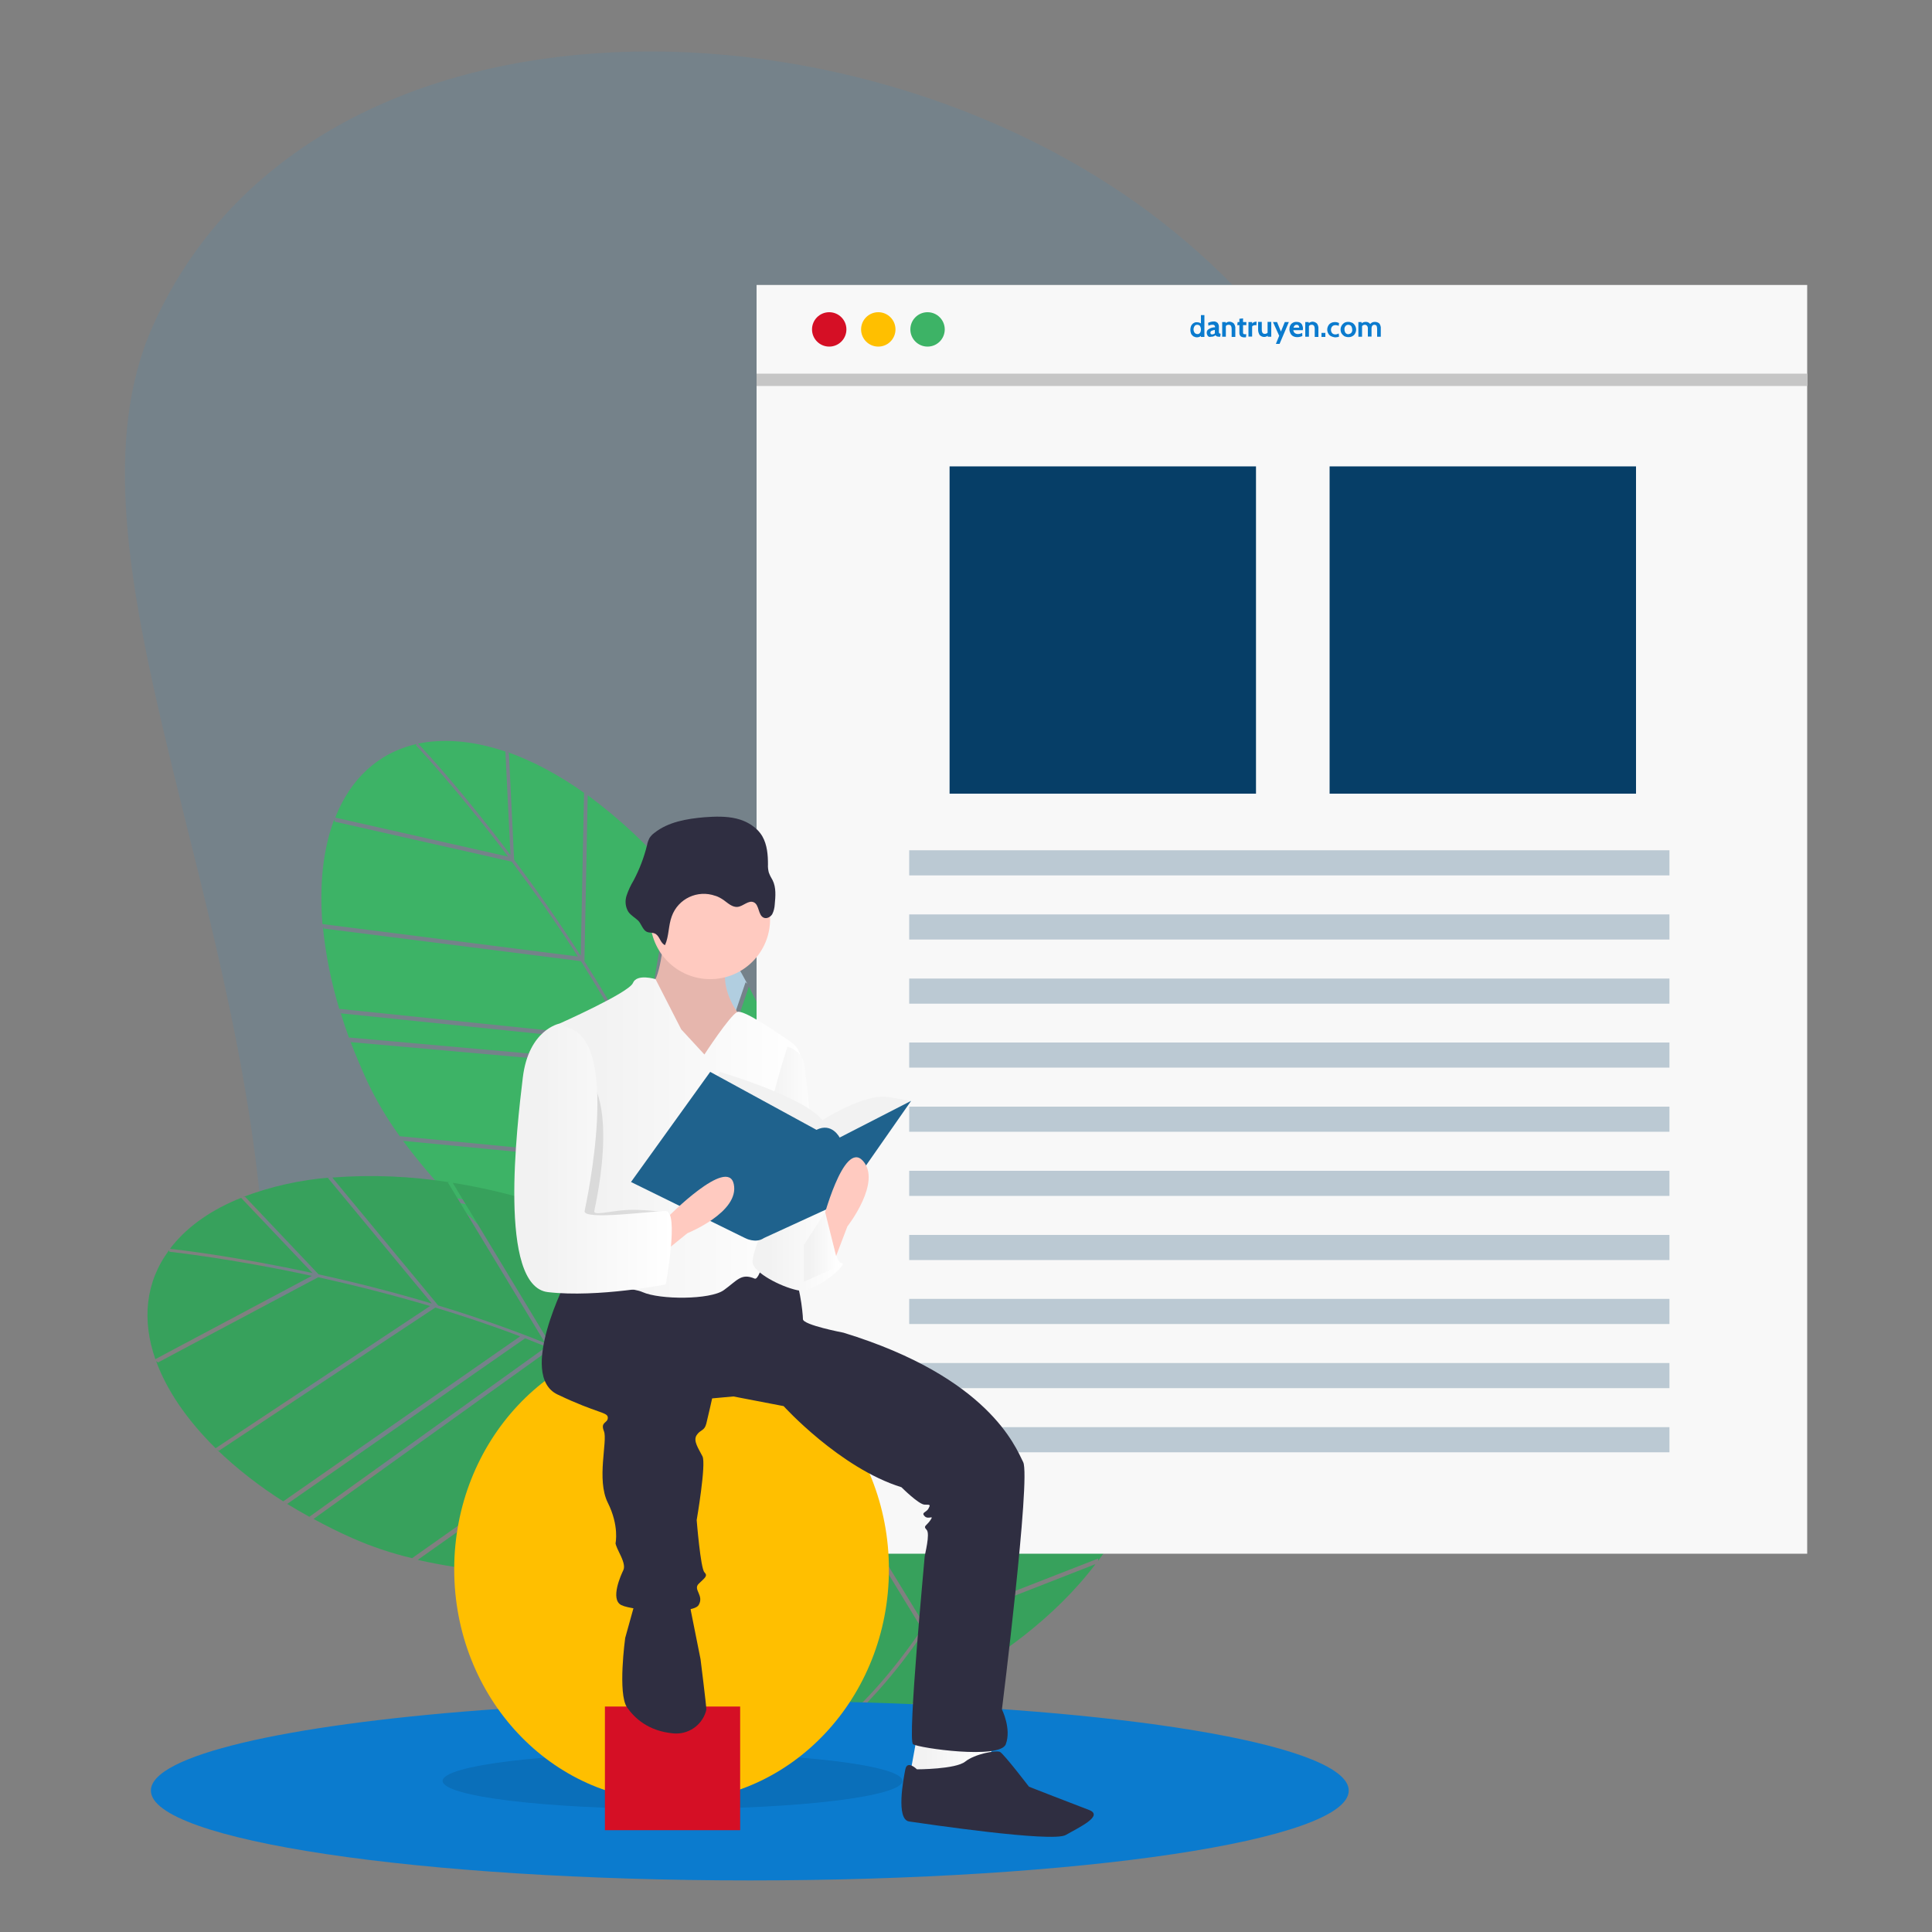 <?xml version="1.0" encoding="utf-8"?>
<!-- Generator: Adobe Illustrator 23.0.3, SVG Export Plug-In . SVG Version: 6.00 Build 0)  -->
<svg version="1.1" id="f1248760-b706-401a-9a88-490bc0db237b"
	 xmlns="http://www.w3.org/2000/svg" xmlns:xlink="http://www.w3.org/1999/xlink" x="0px" y="0px" viewBox="0 0 1000 1000"
	 style="enable-background:new 0 0 1000 1000;" xml:space="preserve">
<rect x="0" y="0" width="1000" height="1000" fill="#808080" stroke="none"/>
<style type="text/css">
	.st0{opacity:0.1;fill:#159EE9;enable-background:new    ;}
	.st1{fill:#3DB366;}
	.st2{fill:#B1CEE0;}
	.st3{opacity:0.1;enable-background:new    ;}
	.st4{fill:#F8F8F8;}
	.st5{fill:#D50F25;}
	.st6{fill:#FFBF00;}
	.st7{opacity:0.25;fill:#333333;enable-background:new    ;}
	.st8{fill:#063E67;}
	.st9{opacity:0.25;fill:#063E67;}
	.st10{fill:#0B7BCE;}
	.st11{fill:url(#SVGID_1_);}
	.st12{fill:#FFCAC0;}
	.st13{fill:#2F2E41;}
	.st14{fill:url(#SVGID_2_);}
	.st15{fill:url(#SVGID_3_);}
	.st16{fill:url(#SVGID_4_);}
	.st17{fill:#F2F2F2;}
	.st18{fill:#1F628D;}
	.st19{fill:url(#SVGID_5_);}
	.st20{fill:url(#SVGID_6_);}
</style>
<title>narrator</title>
<path class="st0" d="M598.7,112.8C758.5,235,784.8,458.3,657.5,611.7s-515.1,252.4-519.9,56.4C132.9,470.8,27.1,286,78.9,169.2
	C158.9-11.2,439-9.3,598.7,112.8z"/>
<path class="st1" d="M263.4,389.7l2.7,55.3c11,14.7,22.8,31.4,34.5,49.7l1.7-84.3l0.9,0.6c-13.5-9.7-27.3-17.1-40.7-21.8
	L263.4,389.7z"/>
<path class="st1" d="M264.2,442.5l-2.6-53.5c-15.1-5.1-29.7-6.8-43.1-4.5c-0.7,0.1-1.4,0.3-2.1,0.4
	C219.9,388.5,239.7,410,264.2,442.5z"/>
<path class="st2" d="M385.9,508.4l0.9,0.8c-3.7-6.9-7.5-13.5-11.6-20l-24.9,98.1l-0.4-0.4c1.8,4.3,3.5,8.6,5.1,12.8L385.9,508.4z"/>
<path class="st1" d="M347.9,452.6l0.9,0.7c-13.2-15.6-28.2-29.6-44.6-41.7l-1.7,85.9c10.9,17.2,20.6,34.1,29.2,50.8L347.9,452.6z"/>
<path class="st1" d="M167.1,479.5c1.4,14.5,4.3,28.8,8.5,42.7l148.6,15.3c-7.8-14.3-15.8-27.7-23.5-40l-133.2-16.9L167.1,479.5z"/>
<path class="st1" d="M181,538.2l-0.4-1.2l150.5,13.4c-1.8-3.6-3.7-7.1-5.5-10.5l-149.2-15.4l-0.4-1.2
	C177.5,528.2,179.2,533.2,181,538.2z"/>
<path class="st1" d="M373.4,487.2l0.9,0.8c-7.5-11.7-15.7-22.9-24.7-33.6l-16.4,97c5.7,11.1,10.8,22.1,15.4,33L373.4,487.2z"/>
<path class="st1" d="M370.3,649.3c6,25.9,8.2,50.3,6.7,73.1c8.4-17.9,40.4-92.2,28.4-161.4L370.3,649.3z"/>
<path class="st1" d="M208.6,590.5c8,10.7,16.6,20.9,25.9,30.5l-0.4-1.3L368,647.2c-3.5-14.4-7.8-28.7-13-42.6L208.6,590.5z"/>
<path class="st1" d="M263,443.4c-26.5-35.1-47.4-57.3-47.7-57.6l0.3-0.7c-20.1,4.6-34.3,18.3-42.1,38.1L263,443.4z"/>
<path class="st1" d="M356.2,603c0.5,1.3,1,2.6,1.5,4c4.6,12.6,8.5,25.4,11.7,38.4l34.9-87.4l0.9,0.9c-2.2-12.2-5.9-24-11.1-35.2
	c-2.1-4.4-4.2-8.7-6.5-13L356.2,603z"/>
<path class="st1" d="M299.1,495.1c-11.6-18.1-23.3-34.6-34.2-49.1l-91.6-20.7l-0.3-1.2c-5.7,15.1-7.8,33.6-6.1,54.2L299.1,495.1z"/>
<path class="st1" d="M368.6,649.5l-132.9-27.3c55.9,57.4,134,101.3,139,104.1C377.1,701,374.4,675.1,368.6,649.5z"/>
<path class="st1" d="M354.1,602.3L354.1,602.3c-6.4-16.9-13.6-33.4-21.8-49.5l-150.8-13.4c2.6,6.8,5.5,13.6,8.7,20.6
	c4.7,9.9,10.3,19.3,16.7,28.1L354.1,602.3z"/>
<path class="st2" d="M595.3,588.9l-38.6,39.7c-3.2,18-7.4,38.2-12.7,59.2l62.8-56.3l0.2,1.1c-2.2-16.5-6.2-31.6-11.9-44.6
	L595.3,588.9z"/>
<path class="st2" d="M557.2,625.4l37.4-38.4c-6.5-14.5-15.3-26.4-26.1-34.5c-0.6-0.4-1.1-0.8-1.7-1.2
	C566.4,556.3,564.2,585.4,557.2,625.4z"/>
<path class="st2" d="M592.1,759.4v1.2c2.5-7.4,4.8-14.7,6.7-22.2l-88.7,48.8v-0.6c-1.9,4.3-3.9,8.4-5.9,12.5L592.1,759.4z"/>
<path class="st2" d="M606.9,693.6l0.1,1.2c2.4-20.3,2.4-40.8,0-61.1l-64,57.4c-5.1,19.7-10.8,38.4-17.1,56L606.9,693.6z"/>
<path class="st2" d="M463.9,579.8c-9.6,10.9-18.1,22.8-25.4,35.4l90.3,119c5.2-15.4,9.5-30.5,13.1-44.5l-78.6-108.9L463.9,579.8z"/>
<path class="st2" d="M430.5,630.1l0.6-1.1L524,748.1c1.4-3.8,2.7-7.5,3.9-11.2l-90.6-119.5l0.6-1.1
	C435.4,620.7,432.9,625.3,430.5,630.1z"/>
<path class="st2" d="M599.2,735.8v1.2c3.5-13.4,6-27.1,7.7-40.9l-82.1,54.3c-4.3,11.8-8.8,23-13.6,33.8L599.2,735.8z"/>
<path class="st1" d="M478.5,844.2c-14.8,22-31.2,40.4-48.8,54.8c18.8-6.1,94.9-33.4,137.3-89.4L478.5,844.2z"/>
<path class="st1" d="M411.1,685.9c-2.4,13.1-3.9,26.4-4.5,39.8l0.7-1.2l71.2,116.6c8.2-12.4,15.6-25.3,22.2-38.6L411.1,685.9z"/>
<path class="st2" d="M555.8,625.2c7.5-43.3,9.5-73.8,9.5-74.2l0.8-0.3c-17.1-11.6-36.8-12.6-56.6-4.8L555.8,625.2z"/>
<path class="st1" d="M502.7,802.3c-0.6,1.3-1.3,2.5-1.9,3.8c-6.1,12-12.8,23.6-20.1,34.8l87.7-34.2v1.2c7.4-9.9,13.5-20.7,18.1-32.2
	c1.8-4.5,3.5-9,5.1-13.6L502.7,802.3z"/>
<path class="st2" d="M542.6,687c5.3-20.8,9.4-40.7,12.6-58.5l-47.4-81.1l0.6-1c-14.9,6.1-29.9,17.2-43.8,32.6L542.6,687z"/>
<path class="st1" d="M477.2,843.1l-70.7-115.7c-3.8,80,17.4,167.1,18.8,172.7C445.4,884.5,462.5,864.8,477.2,843.1z"/>
<path class="st3" d="M478.5,844.2c-14.8,22-31.2,40.4-48.8,54.8c18.8-6.1,94.9-33.4,137.3-89.4L478.5,844.2z"/>
<path class="st3" d="M411.1,685.9c-2.4,13.1-3.9,26.4-4.5,39.8l0.7-1.2l71.2,116.6c8.2-12.4,15.6-25.3,22.2-38.6L411.1,685.9z"/>
<path class="st3" d="M502.7,802.3c-0.6,1.3-1.3,2.5-1.9,3.8c-6.1,12-12.8,23.6-20.1,34.8l87.7-34.2v1.2c7.4-9.9,13.5-20.7,18.1-32.2
	c1.8-4.5,3.5-9,5.1-13.6L502.7,802.3z"/>
<path class="st3" d="M477.2,843.1l-70.7-115.7c-3.8,80,17.4,167.1,18.8,172.7C445.4,884.5,462.5,864.8,477.2,843.1z"/>
<path class="st2" d="M501.8,800.2L501.8,800.2c8-16.2,15.1-32.8,21.3-49.7l-93.2-119.3c-3.2,6.5-6.2,13.3-9.1,20.4
	c-4,10.2-7.1,20.7-9.2,31.4L501.8,800.2z"/>
<path class="st1" d="M126.8,619.4l38.1,40.2c17.9,3.9,37.8,8.9,58.6,15.1l-53.8-65l1.1-0.2c-15.4,1.2-30.6,4.6-45.1,10.1
	L126.8,619.4z"/>
<path class="st1" d="M161.7,658.9L124.8,620c-14.8,5.9-27,14.2-35.5,24.7c-0.4,0.5-0.9,1.1-1.3,1.7
	C92.9,646.9,122,650.3,161.7,658.9z"/>
<path class="st2" d="M297,629.5l1.2,0.1c-7.3-2.8-14.5-5.4-21.9-7.6l45.1,90.6h-0.6c4.2,2.1,8.3,4.2,12.3,6.4L297,629.5z"/>
<path class="st1" d="M231.8,612h1.2c-20.2-3.2-40.6-4.1-61-2.5l54.8,66.2c19.5,5.9,37.9,12.4,55.3,19.4L231.8,612z"/>
<path class="st1" d="M112.3,750.3c10.5,10.1,22,19,34.3,26.8l122.6-85.4c-15.2-5.8-30-10.7-43.9-14.9l-112,74.1L112.3,750.3z"/>
<path class="st1" d="M161.2,785.7l-1.1-0.6l122.7-88c-3.7-1.5-7.4-3-11-4.4l-123.1,85.7l-1.1-0.6C152,780.5,156.5,783.1,161.2,785.7
	z"/>
<path class="st1" d="M273.7,621.5h1.2c-13.3-4-26.9-7.1-40.6-9.3l50.9,84.2c11.6,4.7,22.6,9.7,33.2,14.9L273.7,621.5z"/>
<path class="st2" d="M377.1,746.4c21.4,15.7,39.1,32.8,52.8,51c-5.3-19.1-29.5-96.2-83.7-140.8L377.1,746.4z"/>
<path class="st1" d="M216.2,807.4c13,2.9,26.2,5,39.5,6.1l-1.1-0.7L374,746.3c-12.1-8.7-24.7-16.6-37.7-23.8L216.2,807.4z"/>
<path class="st1" d="M161.4,660.4c-43-9.3-73.3-12.4-73.7-12.5l-0.2-0.8c-12.3,16.6-14.1,36.2-7.1,56.4L161.4,660.4z"/>
<path class="st2" d="M336.2,720.6c1.2,0.7,2.5,1.4,3.7,2c11.7,6.5,23,13.7,33.9,21.5l-30.6-89l1.2,0.1c-9.6-7.8-20.2-14.3-31.4-19.4
	c-4.4-2-8.9-3.9-13.4-5.6L336.2,720.6z"/>
<path class="st1" d="M222.6,676c-20.6-6.1-40.3-11-57.9-14.9l-82.9,44.1l-1-0.7c5.5,15.1,16,30.5,30.8,45.1L222.6,676z"/>
<path class="st2" d="M375.9,747.7l-118.5,66c79.8,7,167.7-10.7,173.3-11.8C416,781.2,397.1,763.2,375.9,747.7z"/>
<path class="st1" d="M334.1,721.3L334.1,721.3c-15.8-8.6-32.1-16.4-48.8-23.3l-123,88.2c6.4,3.5,13,6.8,20,9.9
	c10,4.4,20.4,7.9,31,10.4L334.1,721.3z"/>
<g>
	<g>
		<g>
			<g>
				<rect x="391.6" y="193.4" class="st4" width="543.8" height="610.8"/>
			</g>
		</g>
	</g>
</g>
<g>
	<g>
		<rect x="391.6" y="147.5" class="st4" width="543.8" height="52.2"/>
	</g>
</g>
<circle class="st5" cx="429.2" cy="170.5" r="8.9"/>
<circle class="st6" cx="454.6" cy="170.5" r="8.9"/>
<circle class="st1" cx="480.1" cy="170.5" r="8.9"/>
<rect x="391.6" y="193.4" class="st7" width="543.8" height="6.4"/>
<rect x="491.5" y="241.4" class="st8" width="158.6" height="169.4"/>
<rect x="688.2" y="241.4" class="st8" width="158.6" height="169.4"/>
<rect x="470.6" y="440.1" class="st9" width="393.5" height="13"/>
<rect x="470.6" y="473.3" class="st9" width="393.5" height="13"/>
<rect x="470.6" y="506.5" class="st9" width="393.5" height="13"/>
<rect x="470.6" y="539.6" class="st9" width="393.5" height="13"/>
<rect x="470.6" y="572.8" class="st9" width="393.5" height="13"/>
<rect x="470.6" y="606" class="st9" width="393.5" height="13"/>
<rect x="470.6" y="639.2" class="st9" width="393.5" height="13"/>
<rect x="470.6" y="672.3" class="st9" width="393.5" height="13"/>
<rect x="470.6" y="705.5" class="st9" width="393.5" height="13"/>
<rect x="470.6" y="738.7" class="st9" width="393.5" height="13"/>
<path class="st10" d="M623.4,162.9v11.5h-1.8v-0.5c-0.3,0.2-0.6,0.4-0.9,0.5c-0.4,0.1-0.7,0.2-1.1,0.2c-0.7,0-1.3-0.2-1.9-0.5
	c-0.5-0.4-0.9-0.8-1.2-1.4c-0.5-1.3-0.5-2.7,0-4c0.3-0.6,0.7-1.1,1.2-1.4c0.6-0.4,1.2-0.6,1.9-0.5c0.7,0,1.4,0.2,2,0.6v-4.3h1.8
	V162.9z M621.1,172.3c0.4-0.5,0.5-1.2,0.5-1.8s-0.2-1.3-0.5-1.8c-0.3-0.4-0.9-0.6-1.4-0.6c-0.6,0-1.1,0.2-1.4,0.7
	c-0.7,1-0.7,2.4,0,3.4c0.3,0.4,0.8,0.7,1.4,0.7C620.2,173,620.7,172.8,621.1,172.3L621.1,172.3z"/>
<path class="st10" d="M625.2,173.9c-0.4-0.5-0.6-1.1-0.6-1.7c0-0.6,0.2-1.2,0.7-1.6c0.5-0.4,1.1-0.7,1.7-0.9
	c0.6-0.2,1.3-0.3,1.9-0.3c0.1-0.6-0.3-1.2-0.9-1.3c-0.1,0-0.3,0-0.4,0c-0.3,0-0.7,0-1,0.1c-0.4,0.1-0.7,0.2-1.1,0.4l-0.2-1.5
	c0.9-0.4,1.8-0.7,2.8-0.7c0.8-0.1,1.5,0.2,2.1,0.7c0.5,0.6,0.8,1.5,0.7,2.3v2.1c0,0.4,0,0.7,0.1,0.8s0.1,0.3,0.2,0.3
	s0.2,0.1,0.4,0.1h0.2l-0.2,1.6h-0.7c-0.4,0-0.7-0.1-1.1-0.2c-0.3-0.2-0.5-0.4-0.7-0.6c-0.3,0.3-0.6,0.5-1,0.6
	c-0.4,0.2-0.9,0.2-1.3,0.2C626.2,174.5,625.6,174.4,625.2,173.9z M628.2,172.9c0.2-0.1,0.5-0.2,0.6-0.4v-1.7c-0.6,0-1.1,0.2-1.6,0.4
	c-0.4,0.1-0.7,0.5-0.7,1c0,0.2,0.1,0.5,0.2,0.7c0.2,0.1,0.5,0.2,0.8,0.2C627.7,173.1,627.9,173,628.2,172.9z"/>
<path class="st10" d="M638.7,167.5c0.5,0.8,0.8,1.7,0.7,2.6v4.3h-1.9v-4.2c0-0.6-0.1-1.1-0.4-1.6c-0.3-0.4-0.7-0.5-1.2-0.5
	c-0.6,0-1.1,0.2-1.4,0.7v5.5h-1.9v-7.6h1.8v0.5c0.6-0.4,1.3-0.7,2-0.7C637.2,166.5,638.1,166.9,638.7,167.5z"/>
<path class="st10" d="M642,173.9c-0.3-0.4-0.5-0.9-0.5-1.4v-4.2h-1.1l0.2-1.6h0.9V165l1.9-0.2v1.9h1.7v1.6h-1.7v3.5
	c0,0.4,0,0.7,0.1,0.8c0,0.1,0.1,0.3,0.2,0.3c0,0,0,0,0.1,0c0.3,0.1,0.5,0.1,0.8,0.1h0.5l-0.2,1.6h-1.4
	C642.9,174.5,642.4,174.3,642,173.9z"/>
<path class="st10" d="M646.3,166.7h1.8v0.8c0.2-0.3,0.5-0.6,0.9-0.7c0.3-0.2,0.7-0.3,1.1-0.3h0.3l-0.1,1.9c-0.2-0.1-0.5-0.1-0.7-0.1
	c-0.3,0-0.6,0.1-0.9,0.2c-0.3,0.1-0.5,0.3-0.6,0.5v5.2h-1.9v-7.5L646.3,166.7z"/>
<path class="st10" d="M658,166.7v7.6h-1.8v-0.5c-0.2,0.2-0.5,0.3-0.8,0.4c-1.2,0.5-2.5,0.1-3.4-0.8c-0.5-0.8-0.8-1.7-0.8-2.7v-4.1
	h1.9v4.1c0,0.6,0.1,1.1,0.4,1.6c0.3,0.4,0.7,0.5,1.2,0.5s1.1-0.2,1.4-0.6v-5.6h1.9L658,166.7L658,166.7z"/>
<path class="st10" d="M662.1,173.8l-3.2-7.1h2.1l2,4.9l2-4.9h2.1l-4.8,11.3h-1.9L662.1,173.8z"/>
<path class="st10" d="M669.3,174c-0.6-0.3-1.1-0.9-1.4-1.5c-0.3-0.6-0.5-1.3-0.5-2s0.1-1.4,0.4-2c0.3-0.6,0.7-1.1,1.3-1.4
	c0.6-0.4,1.3-0.5,2-0.5c0.6,0,1.2,0.1,1.8,0.4c0.5,0.3,0.9,0.7,1.1,1.2c0.2,0.5,0.4,1.1,0.4,1.7c0,0.3,0,0.7-0.1,1h-4.9
	c0.1,0.6,0.3,1.1,0.8,1.5c0.4,0.3,1,0.5,1.5,0.5c0.8,0,1.6-0.2,2.3-0.6l0.1,1.6c-0.3,0.2-0.7,0.3-1.1,0.4c-0.5,0.1-0.9,0.2-1.4,0.2
	C670.8,174.5,670,174.4,669.3,174z M672.5,169.7c0-0.4-0.1-0.8-0.3-1.1s-0.6-0.5-1-0.5s-0.8,0.1-1.1,0.4c-0.3,0.3-0.5,0.7-0.6,1.1h3
	L672.5,169.7z"/>
<path class="st10" d="M681.7,167.5c0.5,0.8,0.8,1.7,0.7,2.6v4.3h-1.9v-4.2c0-0.6-0.1-1.1-0.4-1.6c-0.3-0.4-0.7-0.5-1.2-0.5
	c-0.6,0-1.1,0.2-1.4,0.7v5.5h-1.9v-7.6h1.8v0.5c0.6-0.4,1.3-0.7,2-0.7C680.2,166.5,681.1,166.9,681.7,167.5z"/>
<path class="st10" d="M684,172.3h2v2.1h-2V172.3z"/>
<path class="st10" d="M688.9,174c-0.6-0.3-1.1-0.8-1.4-1.4c-0.7-1.2-0.7-2.8,0-4c0.3-0.6,0.8-1.1,1.4-1.4c0.7-0.4,1.4-0.5,2.2-0.5
	c0.7,0,1.4,0.2,2,0.5l-0.2,1.5c-0.5-0.3-1.1-0.4-1.7-0.4c-0.6,0-1.3,0.2-1.7,0.7c-0.8,1-0.8,2.4,0,3.4c0.4,0.5,1.1,0.7,1.7,0.7
	c0.6,0,1.2-0.2,1.7-0.5l0.2,1.6c-0.3,0.2-0.7,0.3-1,0.3c-0.4,0.1-0.8,0.1-1.2,0.1C690.2,174.5,689.5,174.3,688.9,174z"/>
<path class="st10" d="M695.8,174c-0.6-0.4-1-0.8-1.4-1.4c-0.7-1.2-0.7-2.8,0-4c0.3-0.6,0.8-1.1,1.4-1.5c0.6-0.4,1.4-0.5,2.1-0.5
	c0.7,0,1.4,0.2,2.1,0.5c0.6,0.4,1.1,0.9,1.4,1.5c0.7,1.2,0.7,2.8,0,4c-0.3,0.6-0.8,1.1-1.4,1.4c-0.6,0.4-1.4,0.5-2.1,0.5
	S696.4,174.3,695.8,174z M699.4,172.3c0.4-0.5,0.6-1.1,0.5-1.7c0-0.6-0.2-1.3-0.5-1.8c-0.4-0.4-0.9-0.7-1.5-0.7s-1.1,0.2-1.5,0.7
	s-0.6,1.2-0.5,1.8c0,0.6,0.2,1.2,0.5,1.7c0.4,0.4,0.9,0.7,1.5,0.7C698.4,172.9,699,172.7,699.4,172.3L699.4,172.3z"/>
<path class="st3" d="M126.8,619.4l38.1,40.2c17.9,3.9,37.8,8.9,58.6,15.1l-53.8-65l1.1-0.2c-15.4,1.2-30.6,4.6-45.1,10.1
	L126.8,619.4z"/>
<path class="st3" d="M161.7,658.9L124.8,620c-14.8,5.9-27,14.2-35.5,24.7c-0.4,0.5-0.9,1.1-1.3,1.7
	C92.9,646.9,122,650.3,161.7,658.9z"/>
<path class="st3" d="M231.8,612h1.2c-20.2-3.2-40.6-4.1-61-2.5l54.8,66.2c19.5,5.9,37.9,12.4,55.3,19.4L231.8,612z"/>
<path class="st3" d="M112.3,750.3c10.5,10.1,22,19,34.3,26.8l122.6-85.4c-15.2-5.8-30-10.7-43.9-14.9l-112,74.1L112.3,750.3z"/>
<path class="st3" d="M161.2,785.7l-1.1-0.6l122.7-88c-3.7-1.5-7.4-3-11-4.4l-123.1,85.7l-1.1-0.6C152,780.5,156.5,783.1,161.2,785.7
	z"/>
<path class="st3" d="M273.7,621.5h1.2c-13.3-4-26.9-7.1-40.6-9.3l50.9,84.2c11.6,4.7,22.6,9.7,33.2,14.9L273.7,621.5z"/>
<path class="st3" d="M216.2,807.4c13,2.9,26.2,5,39.5,6.1l-1.1-0.7L374,746.3c-12.1-8.7-24.7-16.6-37.7-23.8L216.2,807.4z"/>
<path class="st3" d="M161.4,660.4c-43-9.3-73.3-12.4-73.7-12.5l-0.2-0.8c-12.3,16.6-14.1,36.2-7.1,56.4L161.4,660.4z"/>
<path class="st3" d="M222.6,676c-20.6-6.1-40.3-11-57.9-14.9l-82.9,44.1l-1-0.7c5.5,15.1,16,30.5,30.8,45.1L222.6,676z"/>
<path class="st3" d="M334.1,721.3L334.1,721.3c-15.8-8.6-32.1-16.4-48.8-23.3l-123,88.2c6.4,3.5,13,6.8,20,9.9
	c10,4.4,20.4,7.9,31,10.4L334.1,721.3z"/>
<path class="st10" d="M714,167.5c0.5,0.8,0.8,1.7,0.7,2.6v4.2h-1.9v-4.1c0-0.6-0.1-1.1-0.3-1.6c-0.5-0.6-1.5-0.7-2.1-0.1l-0.1,0.1
	c-0.3,0.4-0.4,0.9-0.4,1.4v4.2H708v-4c0.1-0.6-0.1-1.1-0.4-1.6c-0.3-0.3-0.7-0.5-1.1-0.5c-0.6,0-1.1,0.2-1.5,0.7v5.5h-1.9v-7.6h1.6
	l0.1,0.6c0.6-0.5,1.4-0.7,2.2-0.7c0.9,0,1.7,0.4,2.2,1.1c0.3-0.3,0.6-0.6,1-0.8s0.9-0.3,1.4-0.3C712.5,166.6,713.4,166.9,714,167.5z
	"/>
<path class="st10" d="M698.1,926.8c0,25.7-138.8,46.5-310,46.5s-310-20.8-310-46.5c0-18.2,69.6-33.9,171-41.6
	c41.8-3.2,89.1-4.9,139-4.9c20.5,0,40.6,0.3,60,0.9C590.6,885.4,698.1,904.2,698.1,926.8z"/>
<ellipse class="st3" cx="348.1" cy="921.8" rx="119" ry="14.5"/>
<ellipse class="st6" cx="347.6" cy="812.3" rx="112.5" ry="120"/>
<rect x="313.1" y="883.3" class="st5" width="70" height="64"/>
<linearGradient id="SVGID_1_" gradientUnits="userSpaceOnUse" x1="470.6" y1="911.9" x2="513.6" y2="911.9">
	<stop  offset="0.181" style="stop-color:#F2F2F2"/>
	<stop  offset="1" style="stop-color:#FFFFFF"/>
</linearGradient>
<polygon class="st11" points="474.6,898.9 470.6,920.9 496.6,924.9 513.6,914.9 512.6,898.9 "/>
<path class="st12" d="M343.6,485.8c0,0-2,23-7,24s11,41,11,41h24l19-5l-9-22c0,0-12-16-3-29S343.6,485.8,343.6,485.8z"/>
<path class="st3" d="M343.6,485.8c0,0-2,23-7,24s11,41,11,41h24l19-5l-9-22c0,0-12-16-3-29S343.6,485.8,343.6,485.8z"/>
<path class="st13" d="M293.6,661.8c0,0-26,50-5,60s26,9,26,12s-4,2-2,7s-4,25,2,37s4,21,4,21s0,1,2,5s3,7,2,9s-7,15-1,18s37,5,40,0
	s-3-8,0-11s5-4,3-6s-4-27-4-27s5-29,3-33s-5-8-3-11s4-2,5-6s3-13,3-13l11-1l26,5c0,0,29,32,61,42c0,0,9,9,12,9s3,0,2,2s-4,2-2,4
	s5-1,3,2s-4,3-2,5s-1,13-1,14s-9,95-6,97s45,8,48,0s-2-18-2-18s15-120,11-128s-18-44-93-67c0,0-21-4-21-7s-2-22-6-23s-27-2-27-2
	l-29,9l-40-7L293.6,661.8z"/>
<path class="st13" d="M328.6,829.8l-5,18c0,0-4,29,1,36c3.9,5.5,10.9,12.2,23.9,13.4c7.5,0.7,14.5-3.9,16.8-11.1
	c0.1-0.4,0.2-0.9,0.3-1.3c0-2-3-26-3-26l-5-25l-1-7L328.6,829.8z"/>
<path class="st13" d="M474.6,915.8c0,0-5-5-6,0s-5,26,2,27s74,11,81,7s20-10,12-13s-31-12-31-12s-13-17-15-18s-13,1-18,5
	S474.6,915.8,474.6,915.8z"/>
<circle class="st12" cx="367.6" cy="475.8" r="31"/>
<linearGradient id="SVGID_2_" gradientUnits="userSpaceOnUse" x1="287.266" y1="588.796" x2="414.643" y2="588.796">
	<stop  offset="0.181" style="stop-color:#F2F2F2"/>
	<stop  offset="1" style="stop-color:#FFFFFF"/>
</linearGradient>
<path class="st14" d="M364.6,545.8l-12-13l-13.3-26c0,0-9.7-3-11.7,2s-38,21-38,21s9,84,5,92s-11,40-5,43s34,0,43,4s35,4,42-1
	s9-9,16-6c6,2.6,19.9-84.8,23.9-110.8c0.7-4.5-1.2-8.9-4.9-11.5c-9-6.3-25.1-17.1-28-15.7C377.6,525.8,364.6,545.8,364.6,545.8z"/>
<linearGradient id="SVGID_3_" gradientUnits="userSpaceOnUse" x1="392.081" y1="595.324" x2="424.6" y2="595.324">
	<stop  offset="0.181" style="stop-color:#F2F2F2"/>
	<stop  offset="1" style="stop-color:#FFFFFF"/>
</linearGradient>
<path class="st15" d="M407.6,541.8L407.6,541.8c4.8,1.2,8.4,5.3,8.9,10.2l8.1,72.8c0,0-20,43-30,14S407.6,541.8,407.6,541.8z"/>
<linearGradient id="SVGID_4_" gradientUnits="userSpaceOnUse" x1="389.53" y1="646.886" x2="436.171" y2="646.886">
	<stop  offset="0.181" style="stop-color:#F2F2F2"/>
	<stop  offset="1" style="stop-color:#FFFFFF"/>
</linearGradient>
<path class="st16" d="M405.6,631.8l22-6c0,0,4,28,8,28s-14,16-23,14s-22-9-23-14s9-26,9-26L405.6,631.8z"/>
<path class="st13" d="M344.2,489.2c2.1-4.6,1.7-10.1,3.5-14.9c3.3-9.2,13.4-13.9,22.6-10.6h0.1c1.5,0.5,2.9,1.3,4.2,2.2
	c2.2,1.6,4.5,3.8,7.2,3.5c2.9-0.3,5.6-3.6,8.3-2.4c3,1.3,2.2,6.7,5.2,8c1.6,0.7,3.5-0.4,4.4-1.8c0.8-1.6,1.2-3.3,1.3-5
	c0.4-4.3,0.8-8.8-1.1-12.6c-0.8-1.3-1.5-2.7-2-4.1c-0.3-1.3-0.5-2.7-0.4-4c0-5-0.4-10.2-2.9-14.6c-2.8-4.8-8-7.9-13.4-9.2
	s-11.1-1.1-16.6-0.7c-9.2,0.8-18.7,2.4-25.9,8.1c-1,0.7-1.8,1.6-2.5,2.6c-0.6,1.2-1.1,2.5-1.3,3.8c-1.6,6.4-3.9,12.5-7,18.3
	c-1.5,2.5-2.7,5.1-3.6,7.8c-0.9,2.8-0.6,5.8,0.9,8.3c1.3,1.9,3.4,3,5,4.5s2.4,4.6,4.2,5.7c1.6,1,3.5,0.3,5.1,1.4
	C341.6,485,341.8,488.1,344.2,489.2z"/>
<path class="st17" d="M369.6,560.8l3-6c0,0,44,13,53,25c0,0,22-14,34-12l12,2l-37,33l-47-4L369.6,560.8z"/>
<path class="st18" d="M367.6,554.8l-41,57l59,29c0,0,5.5,3,9.8,0l39.2-18l37-53l-37,19c0,0-4-8-12-4L367.6,554.8z"/>
<path class="st12" d="M430.6,655.8l8-21c0,0,18-23,8-34s-21,32-21,32L430.6,655.8z"/>
<path class="st12" d="M338.3,652.5l17.5-14.2c0,0,27.1-10.9,24-25.4S345.6,630,345.6,630L338.3,652.5z"/>
<path class="st3" d="M295.1,551.3h-1c0,0-15.5-18.5-18.5,6.5s-13,108,13,111s44.5-12.5,44.5-12.5s19-29,12-29c-3.4,0-12.6-1.5-21-1
	c-9,0.6-17,3.1-16.5,0.5C308.6,621.8,323.1,558.3,295.1,551.3z"/>
<linearGradient id="SVGID_5_" gradientUnits="userSpaceOnUse" x1="266.195" y1="599.674" x2="347.711" y2="599.674">
	<stop  offset="0.181" style="stop-color:#F2F2F2"/>
	<stop  offset="1" style="stop-color:#FFFFFF"/>
</linearGradient>
<path class="st19" d="M293.6,531.8l-4-2c0,0-16,3-19,28s-13,108,13,111s61-4,61-4s7-38,0-38s-43,5-42,0S321.6,538.8,293.6,531.8z"/>
<linearGradient id="SVGID_6_" gradientUnits="userSpaceOnUse" x1="416.07" y1="645.4" x2="434.07" y2="645.4">
	<stop  offset="0.181" style="stop-color:#F2F2F2"/>
	<stop  offset="1" style="stop-color:#FFFFFF"/>
</linearGradient>
<polygon class="st20" points="416.1,644.4 427.1,627.4 434.1,655.4 416.1,663.4 "/>
</svg>
